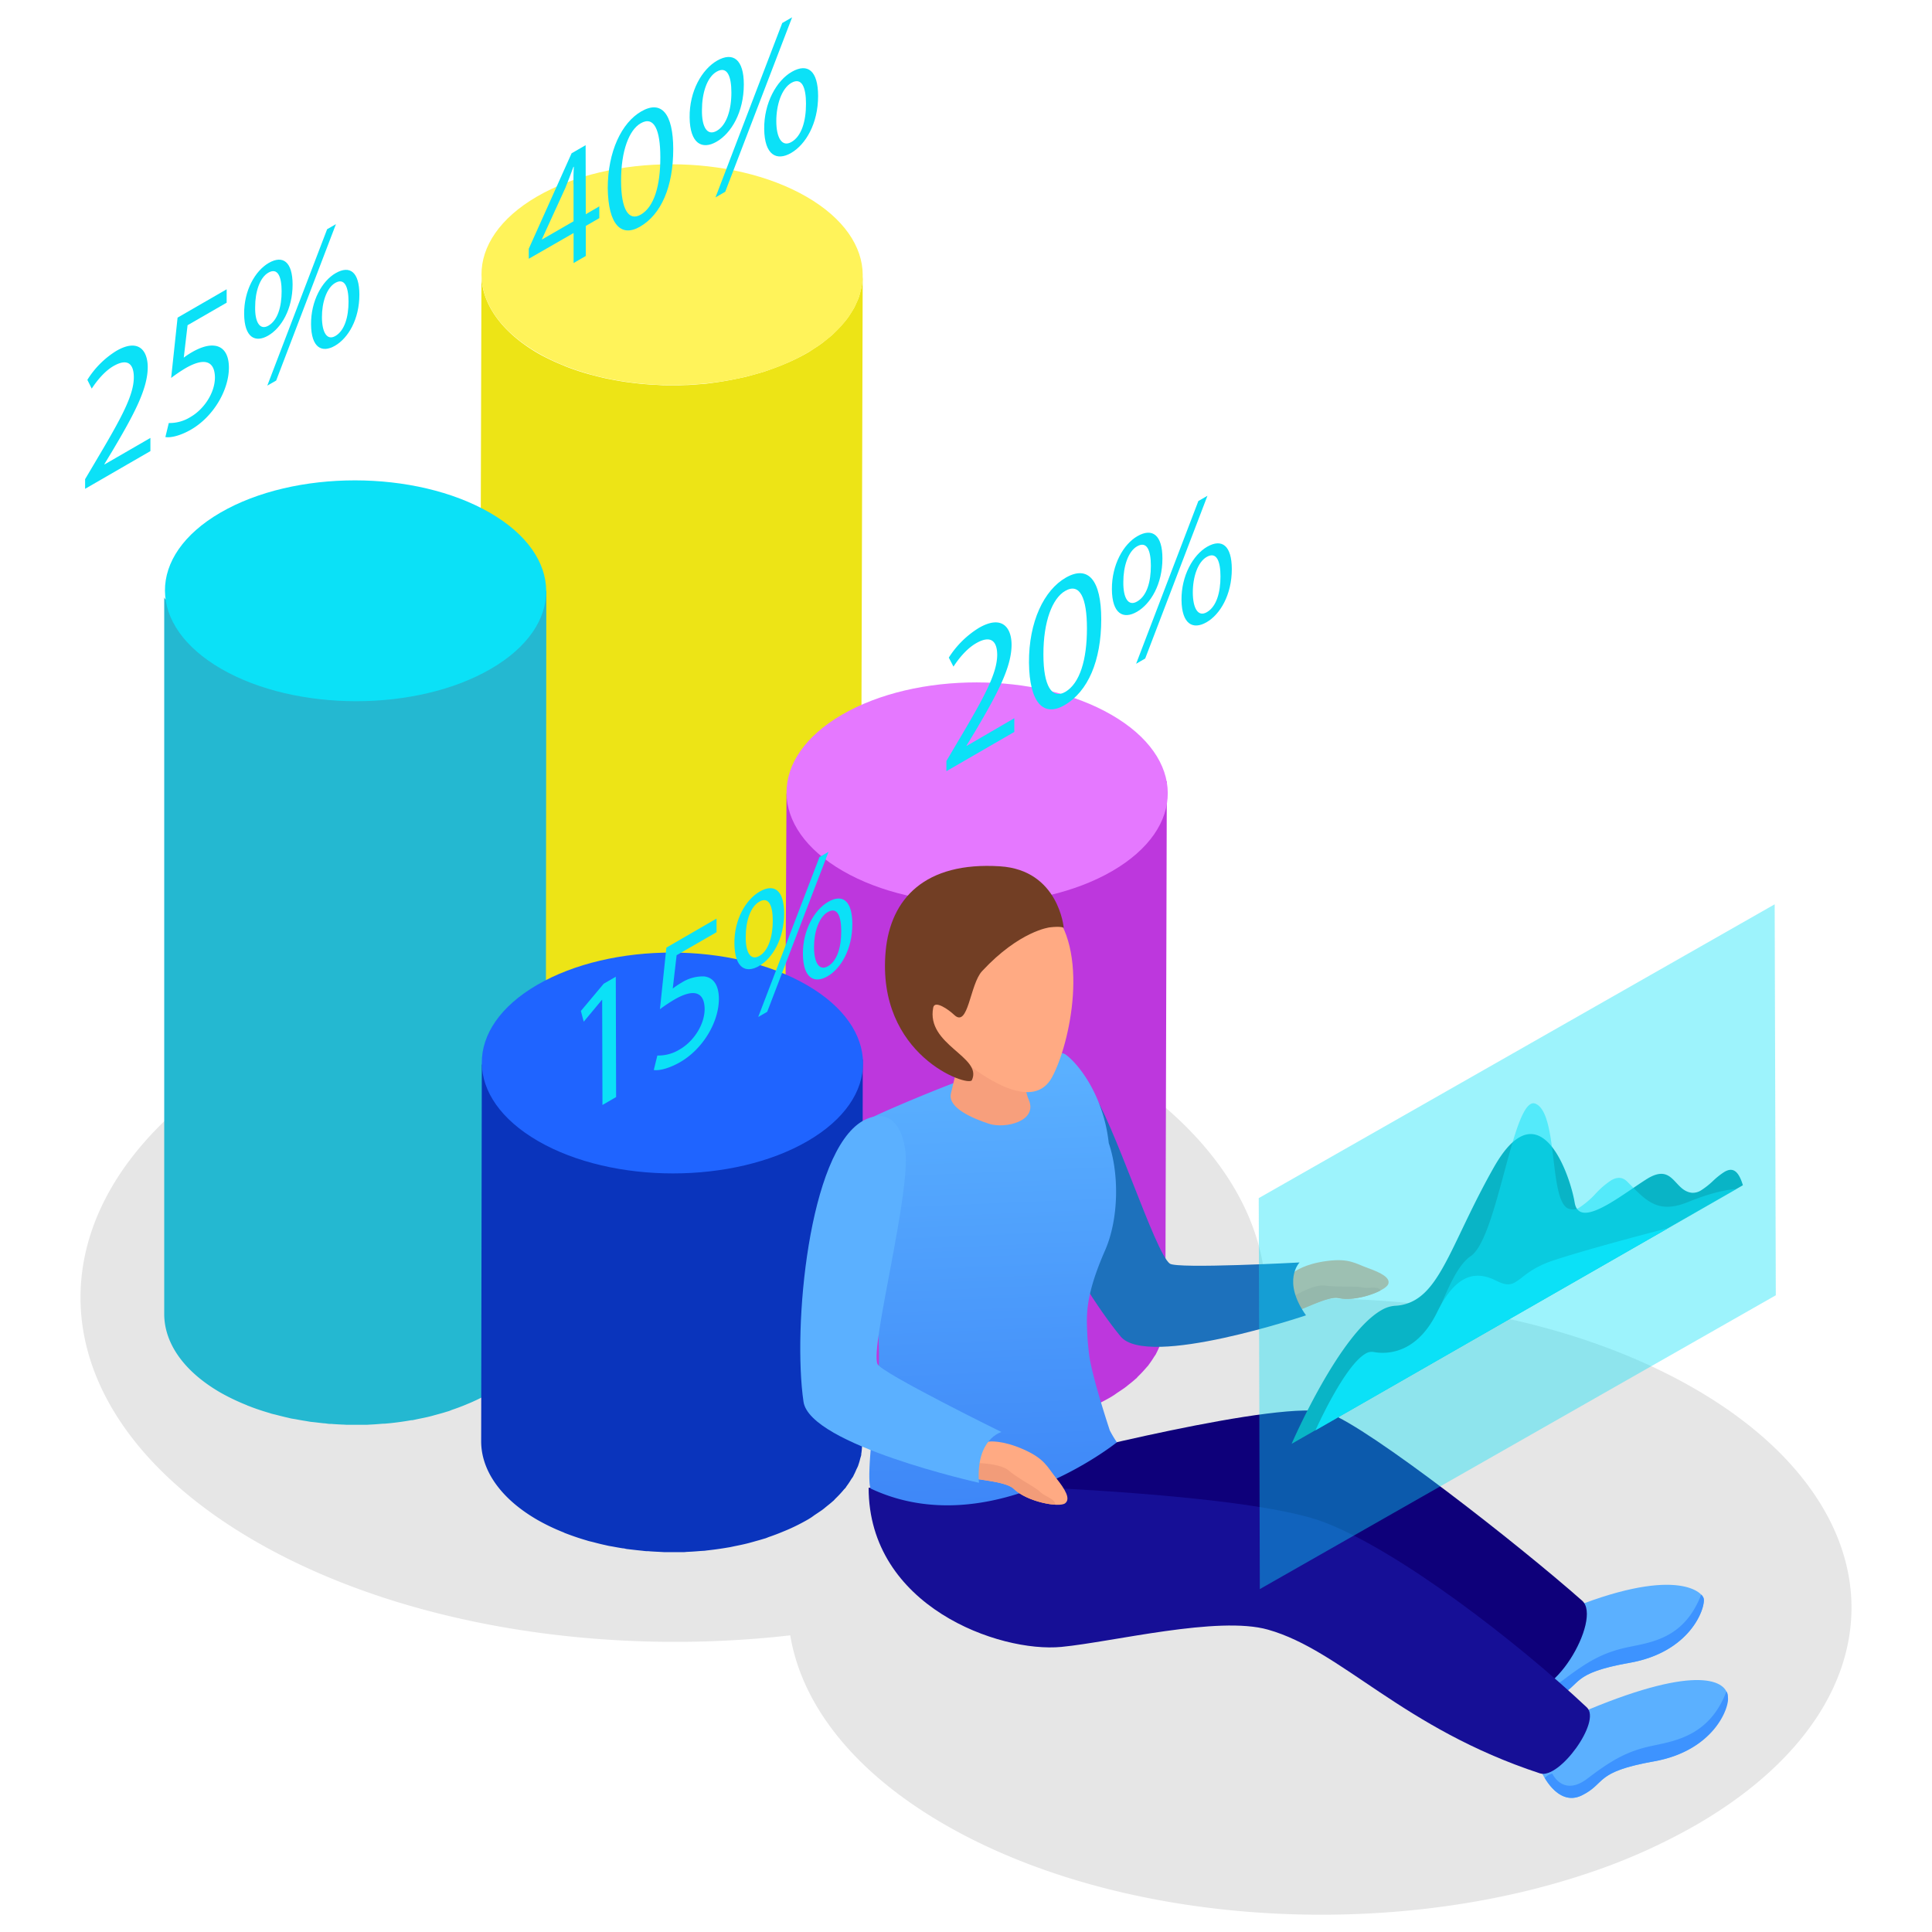 <svg id="Capa_1" data-name="Capa 1" xmlns="http://www.w3.org/2000/svg" xmlns:xlink="http://www.w3.org/1999/xlink" viewBox="0 0 600 600"><defs><style>.cls-1{fill:none;}.cls-2{opacity:0.1;}.cls-3{fill:#ede416;}.cls-4{fill:#fff35a;}.cls-5{fill:#bd37dd;}.cls-6{fill:#e578ff;}.cls-7{fill:#24b8d1;}.cls-8{fill:#0be1f7;}.cls-9{fill:#0a34bc;}.cls-10{fill:#1f64ff;}.cls-11{isolation:isolate;}.cls-12{fill:#5bb0ff;}.cls-13{fill:#3d93ff;}.cls-14{fill:#0e007a;}.cls-15{fill:#160f96;}.cls-16{fill:#ffaa83;}.cls-17{fill:#f29c79;}.cls-18{fill:#1d71bc;}.cls-19{fill:url(#linear-gradient);}.cls-20{fill:#f79f7c;}.cls-21{fill:#723e24;}.cls-22{opacity:0.4;}.cls-23{fill:#09b4c6;}.cls-24{opacity:0.5;}</style><linearGradient id="linear-gradient" x1="303.65" y1="333.1" x2="309.63" y2="476.63" gradientUnits="userSpaceOnUse"><stop offset="0" stop-color="#5ab0ff"/><stop offset="1" stop-color="#3c84f7"/></linearGradient></defs><title>register-ilustration</title><rect class="cls-1" width="600" height="600"/><path class="cls-2" d="M564.16,465.12c-8.09-12.35-20.69-23.93-37.9-33.87-36.47-21.05-85.6-30.19-133.07-27.51,0-12.95-3.94-25.91-12-38.19-9-13.77-23.07-26.67-42.25-37.75-44.21-25.52-105.11-35.37-162.17-29.62-36,3.64-70.54,13.5-98.29,29.64-32.1,18.65-49.71,42.51-52.93,66.9-4,30.08,13.94,60.95,53.78,83.95,45.24,26.12,107.94,35.85,166.09,29.2,3.56,21.44,19.5,42.33,47.94,58.74C347.62,597.94,429.9,603,493,581.79a184.9,184.9,0,0,0,34-15.18C574.24,539.18,586.57,499.21,564.16,465.12Z"/><path class="cls-3" d="M267.78,87.22c-.06.62-.1,1.24-.22,1.87s-.25,1-.39,1.56-.29,1.15-.48,1.71-.41,1-.63,1.48-.53,1.22-.86,1.83c-.24.43-.52.86-.78,1.28-.43.71-.88,1.4-1.39,2.08-.31.41-.64.81-1,1.21a32.81,32.81,0,0,1-2.5,2.69c-.33.32-.62.64-1,1-.56.51-1.2,1-1.83,1.5s-1.06.89-1.64,1.31-1.44,1-2.16,1.45-1.44,1-2.23,1.42a60.62,60.62,0,0,1-5.58,2.82c-.56.26-1.15.49-1.73.74-1.49.62-3,1.19-4.55,1.73-.61.21-1.21.43-1.84.63-1,.29-1.94.56-2.93.83-.79.21-1.58.45-2.38.64-1.07.26-2.16.47-3.24.7-.77.15-1.52.32-2.3.45-2.2.41-4.43.7-6.7,1-.72.07-1.43.11-2.15.17-1.31.11-2.61.21-3.92.27-.9,0-1.78.07-2.68.07s-2.05,0-3.08,0-1.93,0-2.89-.08-1.9-.09-2.86-.16-1.88-.14-2.81-.23-1.93-.21-2.9-.33-1.8-.24-2.67-.37c-1.06-.17-2.1-.35-3.15-.55-.82-.16-1.62-.31-2.44-.49-1.21-.27-2.4-.57-3.6-.89-.71-.18-1.43-.37-2.13-.57q-3.24-.93-6.3-2.13c-.3-.11-.59-.25-.89-.38a65.42,65.42,0,0,1-8-3.82C155.34,102.84,149.5,94,149.52,85.16l-.82,291c0,8.85,5.81,17.7,17.48,24.44a62.52,62.52,0,0,0,8.07,3.86c.17.07.3.16.47.23l.29.1c2.06.79,4.18,1.52,6.35,2.15l.54.18c.53.14,1.07.25,1.58.39,1.21.31,2.4.62,3.62.87.33.09.65.17,1,.24s1,.17,1.45.27c1,.2,2.08.38,3.13.54.43.06.84.16,1.27.22l1.43.16c.95.13,1.92.23,2.88.32.48,0,1,.12,1.44.16s.92.05,1.37.08l2.87.15,1.59.09c.44,0,.86,0,1.29,0,1,0,2.06,0,3.08,0,.57,0,1.12,0,1.69,0,.34,0,.65-.05,1-.07,1.3-.06,2.61-.15,3.92-.26.55-.05,1.1-.06,1.65-.11.17,0,.34-.06.51-.07,2.26-.24,4.5-.55,6.7-.94l.34,0c.67-.13,1.31-.29,2-.43,1.09-.21,2.17-.42,3.23-.69.78-.19,1.54-.39,2.29-.61,1.05-.29,2.08-.57,3.1-.89l.63-.18c.35-.11.68-.26,1-.39,1.6-.54,3.15-1.13,4.67-1.77.58-.24,1.17-.47,1.72-.72a62,62,0,0,0,5.58-2.83l.72-.43c.53-.31,1-.66,1.48-1,.74-.49,1.49-1,2.19-1.46s1.09-.86,1.63-1.29,1.26-1,1.84-1.51c.1-.11.24-.2.36-.31s.39-.44.61-.66a32.86,32.86,0,0,0,2.51-2.68c.16-.21.39-.4.55-.6s.26-.42.41-.61c.51-.68,1-1.37,1.38-2,.18-.3.42-.58.59-.88.08-.14.13-.31.21-.45.33-.61.6-1.23.86-1.85.16-.35.37-.7.51-1.06,0-.12.06-.25.1-.37.21-.59.35-1.18.51-1.76.1-.41.27-.8.34-1.21a3.16,3.16,0,0,0,0-.32c.11-.6.15-1.2.22-1.78s.12-.86.14-1.29v-.51l.83-291.06C267.92,86.07,267.83,86.64,267.78,87.22Z"/><path class="cls-4" d="M250.45,61.09c23.19,13.39,23.32,35.09.27,48.48s-60.53,13.39-83.71,0-23.34-35.11-.26-48.52S227.26,47.7,250.45,61.09Z"/><path class="cls-5" d="M244.26,246.23l-.82,163.36c0,8.84,5.81,17.69,17.48,24.43a62.52,62.52,0,0,0,8.07,3.86c.17.07.3.17.46.23l.3.1q3.09,1.2,6.36,2.16l.54.18c.51.14,1.05.24,1.57.37,1.2.32,2.4.63,3.63.88l1,.25c.48.09,1,.16,1.46.26,1.05.2,2.09.37,3.14.54l1.27.23c.46.06.95.09,1.42.15,1,.12,1.92.23,2.9.32.48.05.94.12,1.43.16s.91.06,1.38.08c.94.06,1.9.11,2.85.15l1.59.09c.44,0,.86,0,1.3,0,1,0,2.05,0,3.08,0,.56,0,1.13,0,1.68,0,.34,0,.66,0,1-.07,1.31-.06,2.62-.15,3.92-.26.56-.05,1.11-.06,1.65-.11.18,0,.34-.06.51-.07q3.39-.35,6.71-.93l.34-.05c.66-.13,1.3-.28,2-.42,1.08-.22,2.17-.43,3.23-.69.77-.19,1.53-.41,2.29-.61,1-.3,2.08-.58,3.1-.89l.63-.19c.36-.11.67-.26,1-.38q2.41-.82,4.68-1.77c.57-.25,1.15-.48,1.71-.73a60.89,60.89,0,0,0,5.59-2.83c.24-.14.49-.28.71-.43.54-.31,1-.66,1.48-1,.75-.49,1.51-1,2.19-1.47s1.1-.86,1.64-1.28,1.26-1,1.83-1.52c.11-.11.26-.2.37-.3s.39-.45.61-.67a36.47,36.47,0,0,0,2.5-2.68c.17-.21.39-.39.55-.61s.27-.4.43-.6c.49-.68.95-1.37,1.37-2.05.18-.29.43-.58.58-.88.09-.14.13-.3.22-.45.32-.61.59-1.22.86-1.84.16-.36.37-.71.5-1.06,0-.13.06-.26.11-.38.2-.58.35-1.18.5-1.76.11-.41.27-.8.34-1.21a2.87,2.87,0,0,0,.05-.31c.1-.61.14-1.2.2-1.79.05-.42.13-.85.15-1.28v-.52l.47-167.3C362.3,243.21,244.24,255.07,244.26,246.23Z"/><path class="cls-6" d="M345.19,222c23.19,13.39,23.31,35.09.28,48.48s-60.54,13.4-83.73,0-23.34-35.11-.27-48.52S322,208.6,345.19,222Z"/><path class="cls-7" d="M51,185.28V408.05c0,8.85,5.8,17.69,17.48,24.44a66.74,66.74,0,0,0,8.07,3.86c.16.07.3.16.48.22s.18.06.29.1c2,.8,4.17,1.51,6.35,2.15.18.05.35.13.53.18.52.15,1.06.25,1.58.39,1.2.31,2.41.62,3.62.89.33.07.64.17,1,.24s1,.16,1.46.24c1,.2,2.09.39,3.15.55l1.25.22c.48.08,1,.1,1.43.16,1,.11,1.93.23,2.9.33.47,0,1,.11,1.43.16s.92,0,1.37.07c1,.06,1.9.12,2.87.16.53,0,1.06.07,1.59.07s.87,0,1.29,0c1,0,2,0,3.07,0,.56,0,1.13,0,1.69,0l1-.06c1.32-.06,2.62-.16,3.92-.27.55,0,1.11-.05,1.66-.11L121,442c2.26-.24,4.49-.54,6.7-.94l.34,0c.66-.12,1.3-.28,2-.42,1.07-.22,2.17-.43,3.23-.69.77-.19,1.52-.41,2.29-.62,1.05-.28,2.08-.56,3.1-.89a6.52,6.52,0,0,0,.63-.18c.35-.1.68-.26,1-.39,1.6-.54,3.15-1.12,4.66-1.76.58-.25,1.16-.47,1.72-.73a58.26,58.26,0,0,0,5.58-2.83L153,432c.53-.32,1-.66,1.47-1,.75-.48,1.51-1,2.19-1.46s1.1-.86,1.63-1.3,1.27-1,1.84-1.51l.37-.29c.22-.22.39-.45.62-.67a34.25,34.25,0,0,0,2.49-2.68c.17-.19.39-.4.56-.6s.27-.41.41-.62c.51-.67.95-1.35,1.39-2,.17-.29.41-.58.58-.87s.13-.3.22-.45c.32-.61.59-1.23.85-1.84.16-.36.37-.72.51-1.09,0-.11,0-.23.1-.35.2-.59.36-1.19.5-1.78.11-.39.28-.79.35-1.19,0-.11,0-.22,0-.33.11-.59.15-1.19.21-1.78,0-.43.13-.86.16-1.29v-.52l.21-224.9C169.64,184.06,51,194.11,51,185.28Z"/><path class="cls-8" d="M152.15,159.24c23.19,13.39,23.32,35.09.28,48.48s-60.53,13.4-83.72,0-23.34-35.11-.27-48.51S129,145.86,152.15,159.24Z"/><path class="cls-9" d="M149.63,330.13l-.2,117.46c0,8.84,5.81,17.69,17.48,24.43a62.52,62.52,0,0,0,8.07,3.86c.16.07.3.16.47.23l.28.1c2.06.79,4.19,1.52,6.36,2.15l.54.17c.52.15,1.06.26,1.58.39,1.19.32,2.4.63,3.62.89l1,.23c.48.11,1,.17,1.46.26,1.05.2,2.1.39,3.15.55.42,0,.84.16,1.27.22l1.41.16c1,.12,1.94.23,2.9.32.48.05,1,.12,1.44.16s.91,0,1.37.07c1,.07,1.9.12,2.86.16l1.59.09c.43,0,.87,0,1.3,0,1,0,2.05,0,3.07,0,.56,0,1.13,0,1.69,0,.33,0,.66-.05,1-.08,1.31-.05,2.62-.14,3.92-.25.55-.05,1.11-.06,1.66-.11.16,0,.33-.06.51-.07,2.25-.25,4.48-.55,6.7-.94a1.88,1.88,0,0,0,.33-.05c.66-.11,1.31-.28,2-.41,1.09-.22,2.17-.44,3.23-.7.79-.18,1.53-.4,2.3-.61,1-.29,2.09-.57,3.1-.89l.63-.18c.35-.12.68-.26,1-.39,1.58-.54,3.14-1.13,4.65-1.77.58-.24,1.16-.47,1.73-.73a60.46,60.46,0,0,0,5.57-2.82c.26-.14.49-.28.74-.44.51-.3,1-.65,1.46-1,.74-.49,1.5-1,2.19-1.47s1.1-.85,1.63-1.28,1.27-1,1.83-1.51c.13-.12.26-.2.38-.32s.39-.43.61-.65a34.42,34.42,0,0,0,2.5-2.68c.17-.21.39-.4.56-.6s.26-.42.41-.61a24.51,24.51,0,0,0,1.37-2.06c.18-.29.43-.58.59-.87s.13-.31.21-.45c.33-.61.59-1.23.86-1.85a10.41,10.41,0,0,0,.5-1.07c.05-.11.06-.24.11-.36a16,16,0,0,0,.51-1.76c.1-.41.26-.8.34-1.21,0-.1,0-.21,0-.32.11-.59.16-1.19.21-1.78,0-.43.13-.86.14-1.29v-.52l.11-119C236.58,367.59,149.6,339,149.63,330.13Z"/><path class="cls-10" d="M250.54,305.9c23.2,13.38,23.32,35.08.28,48.47s-60.53,13.4-83.71,0-23.35-35.11-.28-48.51S227.36,292.5,250.54,305.9Z"/><path class="cls-8" d="M304,195c7.1-4.1,10.13-.23,10.15,5.22,0,7-4.4,15.23-11.36,27l-2.63,4.32v.14L315,223.05v4.26L293.91,239.5v-3.16l3.51-5.94c8.41-14.13,12.21-21.25,12.27-27,0-3.87-1.66-6.47-6.58-3.62-3,1.74-5.5,4.92-7,7.25l-1.45-2.8A29.11,29.11,0,0,1,304,195Z"/><path class="cls-8" d="M331,179.39c7-4,11,.83,11,12.93,0,12.91-4.11,22.46-11.44,26.69-6.5,3.75-10.86-.71-11-13.2C319.48,193.05,324.24,183.27,331,179.39Zm-.19,35.5c4.57-2.66,6.76-10.07,6.75-19.76,0-9.35-2.16-14.28-6.76-11.61-3.94,2.27-6.79,9.41-6.76,19.76,0,9.87,2.71,13.95,6.77,11.61Z"/><g class="cls-11"><path class="cls-8" d="M374.87,169.81c4.66-2.68,7.66-.32,7.68,6.91,0,8-3.63,14.1-7.84,16.52s-7.69.66-7.78-6.89S370.53,172.33,374.87,169.81Zm-.09,20.32c3-1.72,4.26-6.11,4.25-11.11,0-4.65-1.17-7.85-4.29-6.05-2.8,1.61-4.32,6.31-4.3,11.09s1.6,7.65,4.34,6.07Z"/><polygon class="cls-8" points="372.16 155.6 374.98 153.97 355.65 204.51 352.83 206.14 372.16 155.6"/></g><path class="cls-8" d="M361,173.42c0,8-3.63,14.1-7.9,16.57s-7.74.64-7.79-7,3.59-14,7.94-16.49C357.91,163.83,361,166.18,361,173.42Zm-12.14,7.37c-.06,4.87,1.51,7.65,4.3,6,3-1.72,4.26-6.07,4.25-11.11,0-4.61-1.17-7.81-4.3-6-2.79,1.62-4.26,6.28-4.25,11.07Z"/><polygon class="cls-8" points="191.24 303.33 191.34 340.7 187.1 343.16 187.01 310.48 186.9 310.55 181.28 317.3 180.4 313.96 187.49 305.5 191.24 303.33"/><path class="cls-8" d="M222.53,285.27v4.23l-12.4,7.15L208.93,307a22.49,22.49,0,0,1,2.64-1.77,12.33,12.33,0,0,1,7-2c2.56.21,4.66,2.19,4.69,6.94,0,7.29-5,15.66-12.11,19.73-3.52,2-6.53,2.65-8.11,2.4l1.11-4.5a12.57,12.57,0,0,0,7-1.93c4.14-2.38,7.69-7.56,7.68-12.57-.06-4.81-2.88-6.64-9.38-2.88a49.31,49.31,0,0,0-4.5,3l2-19.13Z"/><polygon class="cls-8" points="254.49 266.17 257.31 264.54 238.26 314.23 235.47 315.83 254.49 266.17"/><path class="cls-8" d="M257.2,280.08c4.54-2.62,7.48-.26,7.5,6.87,0,7.88-3.57,13.85-7.69,16.24s-7.57.6-7.66-6.82S252.88,282.57,257.2,280.08Zm-.09,20c2.9-1.66,4.16-5.93,4.14-10.9,0-4.53-1.15-7.68-4.18-5.93-2.78,1.61-4.28,6.24-4.27,10.94s1.6,7.46,4.31,5.89Z"/><path class="cls-8" d="M243.52,283.66c0,7.89-3.58,13.9-7.78,16.33s-7.56.61-7.66-6.91,3.54-13.71,7.86-16.2C240.48,274.26,243.5,276.53,243.52,283.66Zm-11.92,7.21c-.09,4.86,1.47,7.59,4.24,6s4.16-6,4.15-10.92c0-4.53-1.16-7.67-4.2-5.91-2.78,1.6-4.2,6.14-4.19,10.84Z"/><path class="cls-8" d="M36.08,109c6.86-4,9.78-.23,9.8,5,0,6.75-4.23,14.65-10.93,25.95l-2.52,4.17v.13L46.71,136v4.09L26.43,151.81l0-3,3.37-5.7c8.08-13.58,11.74-20.43,11.76-25.93,0-3.71-1.56-6.23-6.33-3.49-2.86,1.66-5.28,4.74-6.74,7l-1.36-2.72A27.84,27.84,0,0,1,36.08,109Z"/><path class="cls-8" d="M70.39,89.84V94l-12.14,7-1.18,10.07a23.87,23.87,0,0,1,2.6-1.72c2.42-1.4,4.88-2.23,6.84-2,2.5.21,4.56,2.18,4.58,6.78,0,7.12-4.88,15.31-11.79,19.3-3.48,2-6.43,2.57-7.94,2.3l1.06-4.36a12.18,12.18,0,0,0,6.79-1.9c4.07-2.35,7.55-7.4,7.54-12.3-.08-4.67-2.82-6.48-9.19-2.79a46.19,46.19,0,0,0-4.41,3l2-18.74Z"/><polygon class="cls-8" points="101.59 71.19 104.33 69.61 85.77 118.18 83.01 119.76 101.59 71.19"/><path class="cls-8" d="M104.24,84.83c4.45-2.56,7.35-.32,7.37,6.64,0,7.72-3.49,13.54-7.57,15.9s-7.38.63-7.44-6.64S100,87.26,104.24,84.83Zm-.09,19.52c2.83-1.62,4.1-5.88,4.09-10.67,0-4.47-1.17-7.53-4.14-5.81-2.67,1.54-4.14,6.06-4.12,10.66s1.53,7.35,4.17,5.82Z"/><path class="cls-8" d="M90.87,88.33c0,7.67-3.49,13.54-7.61,15.91-4,2.3-7.37.6-7.44-6.72s3.42-13.42,7.64-15.86C87.9,79.1,90.85,81.37,90.87,88.33Zm-11.63,7c-.1,4.7,1.46,7.35,4.13,5.8,2.83-1.63,4.1-5.82,4.09-10.68,0-4.43-1.17-7.48-4.14-5.76-2.67,1.54-4.09,6-4.08,10.64Z"/><path class="cls-8" d="M181.92,66.53l4.2-2.44v3.65l-4.2,2.43,0,9.33-3.79,2.19,0-9.32-13.92,8v-3.1l13.3-29.66,4.36-2.52Zm-3.83-9.32c0-1.79,0-3.59.12-5.44l-.14.09c-.93,2.52-1.65,4.4-2.48,6.47l-7.28,15.93v.12l9.81-5.66,0-11.51Z"/><path class="cls-8" d="M199.15,34.6c6.29-3.64,9.9.72,9.93,11.67,0,11.71-3.71,20.31-10.34,24.14-5.84,3.36-9.83-.61-10-11.94C188.75,47,193.08,38.1,199.15,34.6ZM199,66.65c4.15-2.39,6.1-9,6.07-17.85,0-8.45-1.94-12.92-6.11-10.5-3.56,2.05-6.1,8.49-6.08,17.86,0,9,2.42,12.63,6.12,10.49Z"/><polygon class="cls-8" points="242.93 7.15 246 5.37 225.23 59.55 222.2 61.31 242.93 7.15"/><path class="cls-8" d="M245.89,22.31c5-2.86,8.16-.28,8.18,7.48,0,8.63-3.89,15.12-8.39,17.72s-8.25.66-8.35-7.43S241.18,25,245.89,22.31Zm-.1,21.79c3.15-1.81,4.53-6.48,4.52-11.89,0-4.94-1.25-8.38-4.57-6.46-3,1.75-4.66,6.79-4.65,11.91s1.76,8.14,4.7,6.44Z"/><path class="cls-8" d="M231,26.21c0,8.62-3.89,15.18-8.48,17.81-4.43,2.56-8.25.67-8.35-7.53S218,21.55,222.7,18.83C227.66,16,231,18.45,231,26.21Zm-13,7.88c-.1,5.29,1.59,8.28,4.62,6.53s4.53-6.54,4.52-11.9c0-4.94-1.26-8.37-4.58-6.46C219.52,24,218,29,218,34.09Z"/><path class="cls-12" d="M478.69,550.29s4.86,11.07,12.55,7.28S495,550.36,513.61,547s23-16.62,23-19.83c-.1-5.35-9.39-10.3-43.14,3.7Z"/><path class="cls-13" d="M491.25,557.57c7.7-3.82,3.71-7.23,22.38-10.55s23.43-16.65,23-19.83c-.06-.37,0-1.39-.48-1.86-5.21,13.55-15.58,15.28-23,16.84-7.64,1.6-12.49,4.33-20.13,10.16s-10.93-1.52-10.93-1.52a4.44,4.44,0,0,0-2.33,1.37C481.52,555.17,485.61,560.33,491.25,557.57Z"/><path class="cls-12" d="M471.2,519.63s4.85,11.09,12.55,7.29,3.72-7.22,22.36-10.52,23.45-16.66,23-19.83c-.34-2.39-9.39-10.32-43.15,3.7Z"/><path class="cls-13" d="M483.76,526.91c7.71-3.8,3.71-7.22,22.37-10.52s23.43-16.66,23-19.84a2.41,2.41,0,0,0-.81-1.33c-5.22,13.55-15.23,14.75-22.65,16.31-7.63,1.59-12.5,4.33-20.13,10.16s-10.91-1.53-10.91-1.53a4.33,4.33,0,0,0-2.36,1.38C474,524.52,478.14,529.66,483.76,526.91Z"/><path class="cls-14" d="M317.34,479.06s8.34-13.32,7-25.75c0,0,75.07-19.37,88.33-14.48,12.66,4.66,58.81,40.72,78.69,58.29,6.37,5.61-9.62,33.8-20.08,27.35C452.44,512.81,404,474.86,404,474.86S338.88,512.13,317.34,479.06Z"/><path class="cls-15" d="M311.21,461.45s76.42,2.33,99.93,11.26c23.35,8.87,60.06,37.23,81.69,57.56,4.57,4.31-8.6,22.43-14.57,20.47-42.93-14.11-61.5-38.15-84.48-44.64-15.48-4.39-48.12,3.81-64.13,5.36-19.33,1.86-59.89-12.59-59.89-49.43Z"/><path class="cls-16" d="M402.16,394.87s3-2.36,9.94-3.26,8.75.77,12.81,2.23,7,3,6.2,5-9.85,5.53-15.4,4.28c-3.41-.77-11.9,4.08-13.86,4.13S400.07,396.05,402.16,394.87Z"/><path class="cls-17" d="M401.85,407.27c2,0,10.45-4.9,13.86-4.13,4,.89,9.78-.67,13-2.36a1.69,1.69,0,0,0-.13-.27c-.87-1.14-3.79-.25-5.65-.7s-7.62,0-11.34-.56-10.44,3.68-10.44,3.68l-.64.43C400.63,405.54,401.06,407.28,401.85,407.27Z"/><path class="cls-18" d="M316.41,336.85s10.86-14.48,22.18,1.2c7.33,10.16,20.06,51,24.71,54.38,2.28,1.68,40.29-.36,40.29-.36s-5.6,5.69,2,16.42c0,0-49.23,16.59-57.56,6.57C333.82,397.86,309.71,354.26,316.41,336.85Z"/><path class="cls-19" d="M338.15,420c-.13-1.33-.33-2.94-.45-4.93a1.2,1.2,0,0,0,0-.19c-.26-6-.94-11.89,5.48-26.54,4.36-9.95,4.36-24,1.16-33.32-1.63-14.84-9.38-24.6-13.41-27.53-6.11-4.42-59,18.63-60.42,19.72-19.41,14.44,7.77,41.2,1.5,88.69-3.3,25-1.59,26.39-1.59,26.39,37,17.38,76.44-14.37,76.44-14.37a34.73,34.73,0,0,1-2.21-3.71C342.62,438,338.76,425.76,338.15,420Z"/><path class="cls-20" d="M319.14,321.69s-2.63,13,.33,19.78-7.36,9.15-12.32,7.53-12.81-4.91-11.85-9.32,5.13-18.87,2.19-23.95S319.14,321.69,319.14,321.69Z"/><path class="cls-16" d="M293.36,282.21s-14.59,15-10.31,30.44c2.36,8.54,12.33,14,18,18.26s20,14,25.64,3.68,12-40-.9-52.93S293.36,282.21,293.36,282.21Z"/><path class="cls-21" d="M326,288s-9.35,1.06-21,13.59c-3.82,4.09-4.24,17.79-8.66,13.6-1.68-1.6-6.05-4.72-6.52-2.28-2.28,11.66,15.45,15.24,12,22.55-1.06,2.21-29.74-7.61-26.77-40.07,1.49-16.29,12.2-27.84,35.51-26.35,18.27,1.16,19.8,19.13,19.8,19.13S329.82,287.55,326,288Z"/><path class="cls-16" d="M307.29,447.68s3.95-.49,10.56,2.44,7.34,5.4,10.15,8.91,4.56,6.45,2.79,7.83-11.7-.36-15.93-4.47c-2.63-2.55-12.73-2.77-14.5-3.81S304.81,447.61,307.29,447.68Z"/><path class="cls-17" d="M300.36,458.58c1.77,1,11.87,1.26,14.5,3.81,3,2.94,9,4.67,12.8,4.9a1.6,1.6,0,0,0,0-.3c-.16-1.49-3.23-2.29-4.65-3.69s-6.76-4.09-9.72-6.6-11.23-2.36-11.23-2.36l-.82,0C300.22,456.39,299.67,458.19,300.36,458.58Z"/><path class="cls-12" d="M267.94,348.11c3.58-2.06,11.28-3.93,13.19,9S270.2,418,272.5,423.6c1.12,2.74,38.52,21.13,38.52,21.13s-8,2.07-7,15.76c0,0-52.5-11.71-54.48-25.16C246.13,412.25,251.11,357.77,267.94,348.11Z"/><g class="cls-22"><polygon class="cls-8" points="390.91 372.09 391.25 493.51 551.49 402.26 551.14 280.84 390.91 372.09"/></g><path class="cls-23" d="M471.82,353.23c9.78-5.66,16.08,13.33,17.21,20.26.81,4.8,5.34,3.4,10.59.38,4.17-2.42,8.79-5.86,12.28-8,7.88-4.55,8,4.06,13.62,4.56a4.77,4.77,0,0,0,2.78-.77,24.33,24.33,0,0,0,3.69-2.91,23.07,23.07,0,0,1,3.54-2.81c2.23-1.3,4.23-.94,5.74,4.15L401.12,448.4c.74-1.7,14.91-34,27.8-41.46a9.7,9.7,0,0,1,4.3-1.42,13.4,13.4,0,0,0,6.2-1.78c8.73-5,12.69-20.34,24.48-41.17C466.75,357.54,469.38,354.63,471.82,353.23Z"/><g class="cls-24"><path class="cls-8" d="M475.31,342.9a1.64,1.64,0,0,1,1.56-.13c7,2.94,4.2,29.19,9.92,32.44a3.71,3.71,0,0,0,3.88-.31,26.81,26.81,0,0,0,4.83-4.16,26.1,26.1,0,0,1,4.86-4.18c1.73-1,3.42-1.17,5,.42,5.74,5.71,9.25,10.25,18.93,6.3s14.74-4,15-4L418.36,438.55c.25-.51,5.19-10.05,11.92-13.94a10.12,10.12,0,0,1,4.87-1.51,4.8,4.8,0,0,0,2.31-.69c7.37-4.25,11.4-27,19.27-32.29S469.18,346.42,475.31,342.9Z"/></g><path class="cls-8" d="M454.4,397.42c3.18-1.83,6.56-1.56,10.31.33,2.83,1.45,4.32,1.34,5.86.46a25,25,0,0,0,2.48-1.79,28.26,28.26,0,0,1,3.52-2.4,29.85,29.85,0,0,1,5.66-2.52c11.72-3.9,34.71-9.81,35.87-10.11L408.53,444.21c.45-1,9-20,15.52-23.8a3.61,3.61,0,0,1,2.39-.56A15.76,15.76,0,0,0,437.3,418c3.28-1.89,6.41-5.19,9-10.46S451.59,399,454.4,397.42Z"/></svg>